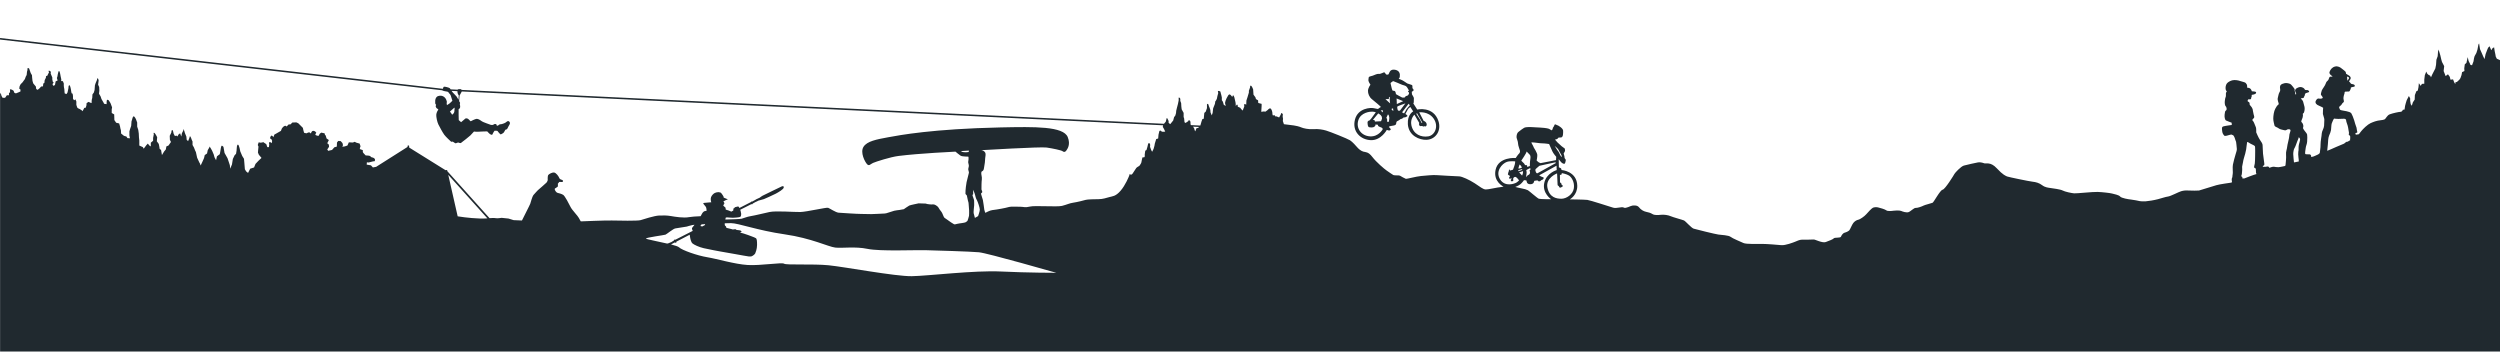 <?xml version="1.0" encoding="UTF-8" standalone="no"?><!DOCTYPE svg PUBLIC "-//W3C//DTD SVG 1.1//EN" "http://www.w3.org/Graphics/SVG/1.1/DTD/svg11.dtd"><svg width="100%" height="100%" viewBox="0 0 1280 180" version="1.1" xmlns="http://www.w3.org/2000/svg" xmlns:xlink="http://www.w3.org/1999/xlink" xml:space="preserve" style="fill-rule:evenodd;clip-rule:evenodd;stroke-linejoin:round;stroke-miterlimit:1.414;">
    <path d="M731.251,69.822c-3.576,0.577 -7.583,-0.969 -8.614,-5.647c-0.741,-3.366 1.542,-5.476 1.542,-5.476l2.451,4.222c0,0 -0.168,0.684 -0.059,1.026c0.114,0.342 0.515,0.685 0.855,0.63c0.345,-0.059 0.687,-0.176 0.972,0.055c0.285,0.228 0.513,0.171 0.855,0c0.342,-0.171 0.171,0.456 0.855,-0.055c0.682,-0.516 0.34,-1.544 -0.168,-2.057c-0.516,-0.514 -1.029,-0.625 -1.029,-0.625l-2.281,-4.393c0,0 4.733,-0.627 7.415,3.252c2.68,3.878 0.652,8.512 -2.794,9.068m-3.537,-7.927l0.515,0.969l-0.404,0.057l-0.739,-1.599l-1.995,-3.079l0.456,-0.228l2.167,3.88Zm-5.875,-7.987c0,0 -1.768,1.941 -1.882,2.283c-0.114,0.342 -1.086,1.879 -1.086,1.879l-1.026,-0.568l3.366,-4.39l0.628,0.796Zm-0.4,-7.527c0,0 -0.399,0 -0.513,0.342c-0.114,0.343 0.285,0.343 0.459,0.685c0.168,0.34 -0.119,0.853 -0.345,1.197c-0.228,0.342 -0.8,0.513 -1.14,0.57c-0.342,0.057 -0.573,0.684 -0.573,0.684c0,0 -1.028,0.229 -1.482,0.057c-0.454,-0.168 -3.134,-1.712 -3.134,-1.712c0,0 -0.116,-1.138 -0.46,-1.481c-0.342,-0.342 -1.084,-0.173 -1.255,-0.342c-0.171,-0.173 -0.34,-0.857 -0.454,-1.197c-0.114,-0.344 -0.456,-2.112 -0.57,-2.454c-0.116,-0.34 0.285,-0.456 0.627,-0.741c0.343,-0.285 0.628,-0.513 0.856,-0.399c0.23,0.114 1.541,0.629 2.169,0.857c0.625,0.226 1.651,0.798 2.28,0.969c0.628,0.172 1.77,0.514 2.053,0.796c0.283,0.288 0.57,0.571 0.743,0.972c0.169,0.399 0.739,1.197 0.739,1.197m-8.954,9.408c0.114,-0.226 0.742,-0.283 0.742,-0.283l0.171,1.255c0,0 -0.285,-0.057 -0.454,-0.228c-0.174,-0.174 -0.561,-0.538 -0.459,-0.744m2.568,-5.359l3.364,1.368l-3.254,1.485l-0.11,-2.853Zm0.343,4.164c0.111,-0.285 4.162,-1.653 4.162,-1.653l-2.794,3.706c0,0 -0.801,0.173 -1.026,-0.114c-0.231,-0.285 -0.456,-1.654 -0.342,-1.939m-3.88,-3.594c-0.059,0.515 0.228,1.941 0.228,1.941c0,0 -0.684,-0.63 -1.028,-0.913c-0.345,-0.287 -1.369,-1.256 -1.369,-1.256c0,0 1.195,-0.057 1.542,-0.057c0.342,0 0.228,-0.913 0.228,-0.913l0.454,-0.228c0,0 0,0.913 -0.055,1.426m-1.71,9.298l0.796,-1.71c0,0 0.344,0.057 0.515,0.739c0.171,0.684 0.283,0.912 0.171,1.482c-0.114,0.573 -0.114,1.312 -0.285,1.542c-0.171,0.228 -0.853,-0.114 -0.853,-0.114c0,0 0.112,-0.744 0.052,-1.086c-0.052,-0.342 -0.396,-0.853 -0.396,-0.853m-1.768,5.702c0,0 -2.055,4.108 -6.616,3.822c-4.493,-0.282 -7.246,-4.105 -5.989,-8.212c1.254,-4.108 6.1,-4.505 7.186,-4.448c1.086,0.055 1.768,0.34 1.768,0.34l-2.283,3.138l-0.91,1.027c0,0 -1.084,0.057 -1.031,1.14c0.059,1.083 0.171,2.224 0.857,2.338c0.687,0.116 2.11,0.34 2.853,-0.456c0.742,-0.799 0.228,-0.972 0.228,-0.972l1.369,0.173c0,0 -0.055,0.571 0.456,0.856c0.515,0.285 1.425,0.57 1.425,0.57l0.687,0.684Zm-0.116,-8.441l-0.97,-0.969c0,0 0.744,-0.231 0.97,-0.112c0.228,0.112 0,1.081 0,1.081m-1.086,1.314c0.461,0.454 0.632,0.967 0.632,0.967c0,0 0.112,0.627 0.112,0.857c0,0.226 -0.514,1.369 -0.514,1.369l-3.079,0.171c0,0 -0.171,-0.288 -0.171,-0.57c0,-0.285 -0.912,-0.285 -0.912,-0.285l2.737,-3.312c0,0 0.741,0.344 1.195,0.803m29.604,3.022c-2.625,-7.702 -10.836,-5.818 -10.836,-5.818l-1.998,-3.136l0.23,-0.459c0,0 0.057,-1.936 0.057,-2.28c0,-0.343 -0.971,-1.882 -0.971,-1.882l-0.112,-1.311c0,0 0.796,-0.459 0.965,-0.742c0.173,-0.285 -0.623,-1.142 -0.623,-1.142c0,0 0.055,-1.252 -0.116,-1.483c-0.171,-0.226 -2.167,-0.741 -2.509,-0.912c-0.342,-0.169 -1.028,-0.63 -1.824,-1.197c-0.796,-0.571 -2.566,-1.198 -2.566,-1.198l0.342,-0.456c0.34,-0.456 0.112,-0.8 0.228,-1.254c0.112,-0.456 -0.116,-1.711 -0.915,-2.283c-0.8,-0.57 -2.223,-0.97 -3.364,-0.456c-1.14,0.513 -1.254,2.054 -1.596,2.223c-0.342,0.174 -0.798,0.117 -1.026,0.06c-0.229,-0.06 -0.628,-0.801 -0.858,-1.027c-0.226,-0.228 -0.739,0 -1.309,0.283c-0.573,0.285 -1.369,0.515 -1.941,0.401c-0.568,-0.116 -2.224,0.685 -2.851,0.91c-0.627,0.231 -1.539,0.343 -1.884,0.63c-0.34,0.285 -0.169,0.627 -0.34,1.48c-0.171,0.858 1.029,2.511 1.029,2.511c0,0 -1.2,1.599 -1.257,3.081c-0.061,1.483 0.685,3.31 1.996,4.334c1.311,1.026 4.789,3.993 4.618,3.993c-0.171,0 -1.48,1.024 -1.48,1.024c0,0 -0.684,-0.054 -2.171,-0.397c-1.48,-0.342 -8.097,-0.171 -9.638,5.873c-1.537,6.049 2.869,10.323 8.158,10.496c5.248,0.171 8.156,-5.248 8.156,-5.248l0.568,0.173c0.572,0.169 0.969,0.224 1.37,-0.23c0.399,-0.456 -0.912,-1.425 -0.912,-1.425c0,0 0.285,-0.285 0.456,-0.399c0.171,-0.114 1.14,-0.114 2.224,-0.4c1.083,-0.285 1.026,-0.686 1.142,-1.254c0.114,-0.57 0,-0.741 0.91,-1.143c0.913,-0.399 1.143,-0.91 1.426,-0.91c0.287,0 0.627,-0.116 0.971,-0.399c0.343,-0.287 0.228,-0.401 0.796,-0.401c0.573,0 0.915,-0.228 1.485,-0.568c0.57,-0.344 -0.912,-1.2 -0.912,-1.2c0,0 1.024,-1.824 1.254,-2.337c0.228,-0.514 1.255,-1.255 1.255,-1.255l1.482,2.281c0,0 -3.079,1.542 -2.737,6.559c0.402,5.859 5.896,8.161 9.636,7.985c4.619,-0.217 7.688,-4.71 5.992,-9.695m466.858,8.858c0,0.579 -0.151,0.83 -0.007,1.019c-0.073,0.042 -0.144,0.08 -0.185,0.112c-0.255,0.158 -0.67,0.411 -1.149,0.691c-0.32,-0.023 -0.511,-0.02 -0.751,0.164c-0.335,0.272 -0.303,0.128 -1.024,0.79c-0.438,0.214 -0.869,0.403 -1.245,0.529c-0.527,0.175 -1.59,0.641 -2.778,1.167c-0.032,0.014 -0.064,0.03 -0.105,0.044c-1.628,0.73 -3.473,1.564 -4.479,1.932c-0.096,-0.08 -0.025,-0.311 -0.025,-0.311c0,0 0.223,-1.742 0.319,-3.113c0.089,-1.364 0.121,-3.175 0.607,-4.322c0.479,-1.145 0.832,-1.913 0.983,-2.835c0.152,-0.923 0.111,-2.629 0.367,-3.386c0.264,-0.758 0.887,-2.192 1.133,-2.407c0.24,-0.212 0.808,-0.013 0.808,-0.013l1.453,0.08c0,0 1.893,-0.067 2.787,-0.092c0.903,-0.029 1.231,0.379 1.222,1.015c-0.007,0.632 0.83,2.233 1.015,3.656c0.182,1.421 0.31,1.676 0.399,2.386c0.096,0.709 -0.376,1.225 0.192,1.421c0.568,0.196 0.456,0.75 0.463,1.473m-1.686,-31.558l0.383,0.13c0.377,0.134 0.856,0.342 0.648,0.819c-0.207,0.481 -0.75,1.183 -0.75,1.183c0,0 -0.169,-0.611 -0.137,-1.067c0.032,-0.454 -0.144,-1.065 -0.144,-1.065m-23.981,32.016c0.054,0.447 -0.377,1.948 -0.625,2.881c-0.231,0.935 -0.119,2.547 -0.167,2.823c-0.057,0.276 -0.217,1.111 -0.185,2.101c0.041,0.985 0.208,2.228 0.265,2.671c0.055,0.444 0.039,0.99 0.039,0.99l-2.459,0.501c-0.089,-0.62 -0.36,-3.384 -0.383,-4.283c-0.025,-0.898 0.294,-2.566 0.607,-2.969c0.312,-0.402 1.181,-2.682 1.373,-3.335c0.184,-0.659 0.839,-1.829 0.791,-2.182c-0.041,-0.356 0.68,0.362 0.744,0.802m-22.308,17.902c-0.741,0.235 -1.357,0.426 -1.654,0.517c-0.814,0.249 -3.017,1.152 -4.686,1.775c-0.495,0.002 -0.958,-0.078 -0.958,-0.078c0.198,-0.568 -0.016,-0.809 -0.393,-0.942c-0.376,-0.13 0.105,-0.554 0.185,-1.377c0.064,-0.821 0.24,-2.288 0.135,-3.086c-0.103,-0.798 0.255,-1.48 0.44,-2.855c0.182,-1.38 0.654,-2.614 1.14,-4.395c0.488,-1.777 0.609,-2.968 0.68,-3.789c0.073,-0.821 0.239,-1.655 0.28,-2.023c0.039,-0.369 0.815,0.073 1.326,0.461c0.494,0.386 2.298,1.054 2.62,1.462c0.326,0.408 0.128,4.404 0.16,5.305c0.023,0.901 -0.089,2.812 -0.16,3.633c-0.08,0.821 -0.568,1.879 -0.271,2.11c0.303,0.232 0.789,0.529 0.789,0.529c0,0 0.048,1.708 0.105,2.153c0.032,0.23 0.15,0.445 0.262,0.6m-355.865,12.655c-2.498,0 -6.142,-0.549 -7.191,-5.64c-1.047,-5.093 4.942,-7.339 4.942,-7.339c0,0 0.249,5.241 0.249,5.69c0,0.449 0.25,0.65 0.499,0.751c0.249,0.1 0.201,0.447 0.5,0.748c0.305,0.298 0.896,-0.051 1.049,-0.149c0.15,-0.1 0.447,-0.2 0.654,-0.499c0.199,-0.299 -0.552,-0.6 -0.552,-0.6c0,0 -0.15,-0.201 -0.15,-0.552c0,-0.347 -0.753,-0.796 -0.753,-0.796l-0.048,-3.845c0,0 0.399,0.1 0.696,-0.098c0.303,-0.201 0.255,-0.801 0.255,-0.801c0,0 2.445,0.45 3.69,1.25c1.255,0.796 2.947,3.293 2.5,6.486c-0.447,3.198 -3.841,5.394 -6.34,5.394m-1.898,-24.563c-0.454,-0.499 -1.316,-2.183 -1.585,-2.49c0.246,0.2 1.15,0.96 1.535,1.393c0.447,0.5 0.748,1.346 1.047,1.797c0.301,0.447 0.853,1.496 0.949,1.697c0.102,0.199 0.102,0.949 -0.048,0.798c-0.153,-0.15 -0.648,-0.898 -0.849,-1.348c-0.2,-0.449 -0.552,-1.297 -1.049,-1.847m-0.8,3.095l-0.098,1.699l-7.942,1.546c0,0 -0.748,-0.351 -0.901,-0.399c-0.146,-0.05 -1.097,-0.951 -1.097,-0.951c0,0 0.402,-1.744 0.349,-2.841c-0.045,-1.102 -1.792,-3.796 -1.792,-3.796c0,0 -0.552,-1.4 -0.853,-1.747c-0.299,-0.351 -0.397,-0.9 -0.397,-0.9c0,0 0.547,0.05 1.25,0.05c0.695,0 2.944,0.447 4.342,0.447c1.396,0 3.494,0.351 3.494,0.351c0,0 1.197,2.595 1.649,3.695c0.449,1.099 1.996,2.846 1.996,2.846m-13.215,0.798c-0.134,0.602 -0.267,2.331 -0.267,2.799l0,1.131l-1.395,0.465c0,0 0.066,-0.732 -0.139,-0.866c-0.197,-0.13 -0.931,-0.067 -0.931,-0.067c0,0 -0.335,-0.798 -0.931,-1.265c-0.597,-0.463 -0.998,-1.063 -0.998,-1.063c0,0 1.133,-1.597 1.468,-2.197c0.331,-0.599 0.666,-1.199 0.865,-1.468c0.198,-0.265 0.397,-0.997 0.397,-0.997c0,0 1.398,1.467 1.664,1.731c0.267,0.267 0.397,1.2 0.267,1.797m-4.661,4.062c0.271,0.465 0.203,0.798 0.203,0.798l-1.531,0.4l-0.134,-0.265c0,0 0.266,-1.065 0.399,-1.332c0.132,-0.264 0.132,-0.534 0.132,-0.534c0,0 0.666,0.466 0.931,0.933m-1.531,1.998l1.998,-0.6l-0.066,0.466l-1.932,0.668l0,-0.534Zm-0.666,3.927c0.269,0.265 1.068,1.266 1.068,1.266c0,0 -0.735,0.799 -1.465,1.198c-0.734,0.399 -5.715,2.497 -8.322,-1.798c-2.463,-4.059 1.065,-7.989 3.528,-8.853c1.531,-0.541 4.258,-0.267 4.258,-0.267l-0.063,0.864c-0.067,0.867 -0.867,2.863 -0.867,2.863c0,0 -0.132,0.666 -0.532,0.666c-0.401,0 -1.131,0.333 -1.131,0.333c0,0 -0.269,-0.598 -0.467,-0.598c-0.199,0 -0.066,0.73 -0.333,1.261c-0.267,0.536 -0.13,0.468 -0.265,0.935c-0.134,0.466 -0.068,0.466 0.333,0.732c0.399,0.265 0.732,0.466 0.732,0.466c0,0 -0.203,0.399 -0.401,0.467c-0.201,0.066 -0.066,0.73 0.198,0.999c0.265,0.265 0.668,-0.534 0.668,-0.534c0,0 0.468,0.534 0.067,0.799c-0.399,0.267 -0.201,0.6 0.068,0.864c0.265,0.269 0.598,0.069 0.931,-0.132c0.333,-0.199 -0.135,-0.732 0.063,-1.266c0.203,-0.531 0.402,-0.531 0.735,-0.73c0.333,-0.2 0.933,0.199 1.197,0.465m2.999,-2.33c-0.139,0.599 -0.401,1.133 -0.401,1.133l-1.53,-1.599l1.997,-0.666c0,0 0.067,0.534 -0.066,1.132m1.729,-1.597c0.069,-0.201 2.064,-1.131 2.064,-1.131l0.066,0.997c0,0 -0.267,0 -0.399,0.2c-0.134,0.199 0.199,0.732 0.199,0.732l0,0.666c0,0.201 -0.397,0.867 -0.796,0.931c-0.402,0.066 -1.266,1.199 -1.266,1.199c0,0 0.066,-0.533 0.264,-1.598c0.197,-1.065 -0.132,-1.996 -0.132,-1.996m5.709,1.581c0,0 -0.402,0.1 -0.653,-0.402c-0.246,-0.497 -0.645,-1.345 -0.146,-1.847c0.5,-0.5 1.846,-1.597 1.846,-1.597l8.19,-1.797l0.2,0.399l-9.437,5.244Zm-11.333,6.99c0,0 1.697,-0.6 2.696,-1.448c0.996,-0.849 1.747,-1.998 1.747,-1.998c0,0 1.297,-0.05 1.348,0.301c0.052,0.349 0.045,1.667 1.749,1.747c2.194,0.1 2.146,-1.699 2.146,-1.699c0,0 1.448,-0.349 1.797,-0.199c0.349,0.151 0.199,0.399 0.5,0.399c0.296,0 0.349,0.151 0.796,-0.102c0.454,-0.246 0.351,-0.447 0.85,-0.598c0.5,-0.15 0.801,-0.399 0.899,-0.848c0.1,-0.449 -0.196,-0.547 -0.798,-0.698c-0.6,-0.151 -1.496,-0.801 -1.496,-0.801l8.885,-4.942l0.098,2.247c0,0 -5.341,1.498 -6.39,6.691c-1.049,5.191 3.546,8.238 3.546,8.238c0,0 -5.542,0 -6.29,-0.251c-0.75,-0.251 -4.947,-3.993 -5.592,-4.342c-0.648,-0.347 -1.998,-0.751 -2.997,-0.899c-1.001,-0.153 -3.494,-0.798 -3.494,-0.798m-161.837,-30.712l-0.531,0.44l-0.905,0.269l-0.541,1.542l-0.365,-0.634l-0.182,-0.816l-0.605,-0.954l3.129,0.153Zm-4.005,-0.196l-0.057,0l0,-0.002l0.057,0.002Zm-375.78,-18.129c-0.004,0.362 0.027,0.745 0.096,0.987c0.134,0.468 0.6,1.2 0.6,1.2l-0.135,2.198c0,0 -0.796,-1.332 -0.997,-1.665c-0.2,-0.333 -1.929,-1.931 -2.33,-2.531c-0.069,-0.101 -0.133,-0.226 -0.197,-0.342l2.963,0.153Zm-2.1,8.908c0.2,-0.196 0.666,-0.666 0.666,-0.333c0,0.335 -0.067,1.2 -0.133,1.863c-0.068,0.669 -0.734,1.401 -1.065,1.535c-0.333,0.133 0,0 -0.399,-0.465c-0.401,-0.47 -0.8,-1.07 -0.8,-1.07c0,0 1.53,-1.327 1.731,-1.53m308.759,84.083c0,0 -14.649,0 -28.363,-0.666c-13.711,-0.668 -37.278,2.265 -45.664,2.397c-8.391,0.134 -34.487,-4.792 -42.608,-5.593c-8.122,-0.798 -21.701,0 -22.766,-0.798c-1.065,-0.8 -12.115,1.065 -18.64,0.664c-6.525,-0.397 -15.844,-3.193 -20.771,-3.994c-4.926,-0.798 -12.918,-3.596 -14.38,-5.06c-0.426,-0.427 -2.034,-0.94 -4.098,-1.472c0.018,-0.009 0.032,-0.015 0.032,-0.015l1.872,-1.013c0,0 0.285,0.153 0.52,0.153c0.087,0 0.171,-0.021 0.228,-0.08c0.183,-0.192 0.094,-0.47 0.094,-0.47l6.803,-3.551c0,0 0.089,0.504 0.19,1.163c0.098,0.662 0.447,2.607 1.243,3.289c0.796,0.686 3.313,1.882 5.738,2.44c2.422,0.568 8.208,1.645 8.489,1.683c2.034,0.27 12.895,2.361 14.749,2.575c0.424,0.046 1.106,-0.022 1.273,-0.089c0.77,-0.285 1.708,-1.099 1.883,-1.521c0.172,-0.424 0.917,-2.139 0.938,-4.292c0.016,-2.155 -0.158,-3.134 -0.538,-3.444c-0.381,-0.303 -1.435,-0.636 -1.989,-0.876c-0.557,-0.239 -3.608,-1.345 -4.365,-1.546c-0.755,-0.199 -1.752,-0.484 -1.752,-0.484l0.016,-0.157c0,0 0.406,-0.002 0.6,-0.171c0.194,-0.169 -0.034,-0.506 -0.381,-0.689c-0.351,-0.178 -2.105,-0.328 -2.105,-0.328c0,0 -0.301,-0.383 -0.71,-0.383l-0.006,0c-0.406,0.006 -1.191,0.141 -1.191,0.141c0,0 -0.26,-0.057 -0.632,-0.187c-0.365,-0.125 -2.661,-0.648 -2.661,-0.648c0,0 -0.091,-0.577 -0.208,-0.725c-0.109,-0.144 -0.378,-0.356 -0.522,-0.474c-0.135,-0.121 -0.098,-0.682 -0.11,-0.833c-0.006,-0.057 0.003,-0.171 0.014,-0.31c1.364,-0.041 2.493,-0.068 3.214,-0.068c3.729,0 13.581,3.731 27.43,5.729c13.846,1.993 22.367,6.388 25.961,6.789c3.594,0.397 10.119,-0.668 16.51,0.664c6.391,1.33 24.232,0.531 29.423,0.664c5.194,0.132 23.168,0.666 27.563,1.067c4.392,0.402 39.677,10.519 39.677,10.519m-39.198,-32.37c0,0.948 -0.878,3.336 -0.878,3.336l-1.633,0.924c0,0 -0.55,-2.014 -0.65,-2.463c-0.101,-0.452 0.223,-3.547 0.273,-3.996c0.05,-0.449 -0.039,-2.178 -0.039,-2.529c0,-0.351 -0.732,-2.096 -0.784,-2.397c-0.016,-0.096 -0.027,0.002 0,-0.436c0.009,-0.107 0.315,-0.189 0.324,-0.308c0.061,-0.848 -0.123,-2.301 -0.123,-2.301c0.15,0.299 0.848,1.498 1.147,2.894c0.301,1.401 0.648,2.051 0.996,2.696c0.352,0.65 1.367,3.631 1.367,4.58m-5.511,3.161c0,0.299 -0.78,2.561 -0.78,2.561c0,0 -0.415,0.486 -0.914,0.734c-0.5,0.249 -1.649,0.399 -2.297,0.5c-0.65,0.098 -1.25,0.148 -2.098,0.349c-0.851,0.2 -1.197,0.351 -1.597,0.2c-0.401,-0.15 -2.745,-1.749 -3.147,-2.093c-0.399,-0.356 -1.298,-0.851 -1.747,-1.204c-0.451,-0.349 -1.097,-2.594 -1.546,-3.045c-0.45,-0.449 -1.35,-1.848 -1.597,-2.297c-0.251,-0.447 -1.25,-1.149 -1.9,-1.398c-0.647,-0.248 -1.496,0 -2.545,-0.148c-1.049,-0.151 -1.448,-0.151 -2.048,-0.399l-3.594,-0.117c0,0 -4.263,0.863 -4.797,1.129c-0.526,0.267 -2.791,1.866 -2.791,1.866c0,0 -1.731,0.333 -2.265,0.399c-0.531,0.069 -1.866,0.201 -2.664,0.404c-0.798,0.196 -3.845,1.277 -4.043,1.277c-0.199,0 -0.865,0.132 -0.865,0.132c-0.39,0.071 -6.876,0.306 -6.876,0.306c0,0 -2.983,-0.091 -5.25,-0.091c-2.263,0 -9.958,-0.545 -11.406,-0.634c-1.448,-0.089 -4.609,-2.254 -5.424,-2.525c-0.816,-0.269 -10.956,2.082 -14.124,2.173c-3.17,0.092 -12.496,-0.723 -15.846,0.003c-3.351,0.72 -7.242,1.719 -9.504,2.082c-2.265,0.363 -3.622,1.086 -4.801,1.359c-0.807,0.185 -5.458,0.333 -8.293,0.406c0.085,-0.483 0.158,-0.937 0.158,-0.937c0,0 0.324,-0.151 0.552,-0.167l0.038,0c0.352,0 2.071,0.206 3.077,0.206c1.047,-0.007 2.874,-0.217 3.227,-0.295c0.352,-0.077 0.696,-0.28 0.769,-0.339c0.073,-0.055 0.308,-0.712 0.285,-1.33c-0.021,-0.609 -0.488,-2.139 -0.488,-2.139l5.649,-2.854c0,0 0.103,0.023 0.436,0.023c0.335,0 0.237,-0.298 0.237,-0.298l1.768,-0.981c0,0 0.23,-0.041 0.328,-0.101c0.096,-0.054 0.486,-0.314 0.837,-0.447c0.347,-0.125 2.461,-0.64 2.855,-0.796c0.404,-0.159 4.817,-2.102 6.094,-2.789c1.285,-0.682 3.905,-2.21 4.049,-3.086c0.098,-0.599 -0.153,-0.748 -0.459,-0.748c-0.146,0 -0.301,0.032 -0.44,0.069c-0.422,0.109 -9.631,4.712 -10.028,4.867c-0.404,0.157 -1.022,0.766 -1.341,0.944c-0.319,0.18 -1.635,0.762 -1.807,0.83c-0.177,0.062 -0.49,0.317 -0.49,0.317l-1.701,0.922c0,0 -0.085,-0.119 -0.212,-0.119c-0.016,0 -0.032,0.002 -0.048,0.007c-0.151,0.034 -0.263,0.305 -0.263,0.305l-5.893,3.022c0,0 -0.157,-0.346 -0.296,-0.515c-0.11,-0.132 -0.263,-0.26 -0.39,-0.26c-0.041,0 -0.078,0.014 -0.112,0.041c-0.057,0.039 -0.103,0.05 -0.146,0.05c-0.034,0 -0.069,-0.007 -0.103,-0.016c-0.034,-0.002 -0.07,-0.007 -0.109,-0.007c-0.014,0 -0.032,0 -0.05,0.003c-0.174,0.013 -0.349,0.123 -0.422,0.207c-0.032,0.039 -0.11,0.048 -0.203,0.048c-0.041,0 -0.082,-0.002 -0.126,-0.002c-0.036,-0.005 -0.07,-0.005 -0.105,-0.005c-0.036,0 -0.07,0 -0.098,0.005c-0.175,0.009 -0.401,0.435 -0.449,0.515c-0.046,0.08 -0.354,0.025 -0.442,0.265c-0.085,0.235 -0.08,0.976 -0.08,0.976l-1.006,0.563c0,0 -0.953,-0.39 -1.325,-0.543c-0.365,-0.152 -1.542,-0.499 -1.542,-0.499c0,0 -0.1,-0.607 -0.091,-0.835c0.007,-0.235 -0.256,-0.344 -0.475,-0.559c-0.223,-0.214 -0.572,-0.469 -0.661,-0.588c-0.082,-0.119 -0.016,-0.255 -0.016,-0.255l0.146,-0.048c0.151,-0.053 0.105,-0.664 0.105,-0.664c0,0 0.499,0 0.317,-0.369c-0.178,-0.37 -0.531,-0.961 -0.531,-0.961l0.155,-0.011c0.15,-0.009 0.663,-0.354 0.96,-0.49c0.299,-0.14 0.595,-0.279 0.825,-0.29c0.229,-0.023 0.374,-0.148 0.172,-0.249c-0.197,-0.098 -1.941,-0.812 -1.941,-0.812c0,0 -0.028,-0.344 -0.121,-0.604c-0.098,-0.267 -0.908,-1.437 -1.166,-1.72c-0.228,-0.26 -0.764,-0.469 -1.395,-0.469c-0.071,0 -0.142,0.002 -0.215,0.006c-0.723,0.057 -1.257,0.174 -1.806,0.486c-0.557,0.31 -1.453,1.145 -1.802,2.128c-0.349,0.985 0.059,2.338 0.059,2.338l0.082,0.242c0,0 -0.05,-0.005 -0.134,-0.005c-0.18,0 -0.532,0.011 -0.915,0.057c-0.558,0.066 -1.909,0.137 -2.664,0.251c-0.761,0.103 -0.241,0.577 -0.1,0.743c0.139,0.171 0.844,1.045 0.96,1.186c0.11,0.144 0.388,0.767 0.354,0.999c-0.037,0.231 0.15,1.013 0.15,1.013c0,0 -0.321,0.153 -0.677,0.205c-0.354,0.05 -0.504,0.062 -0.892,0.347c-0.394,0.283 -0.762,0.826 -0.912,1.172c-0.082,0.18 -0.347,0.659 -0.609,1.141c-2.468,0.109 -4.856,0.262 -5.944,0.481c-2.716,0.54 -7.152,-0.18 -9.236,-0.543c-2.08,-0.363 -3.889,-0.363 -6.154,-0.274c-2.264,0.091 -8.06,1.902 -9.417,2.354c-1.359,0.454 -11.499,0.271 -14.758,0.182c-3.259,-0.091 -15.842,0.452 -15.842,0.452c0,0 -0.545,-0.723 -0.997,-1.72c-0.454,-0.994 -3.475,-4.066 -4.239,-5.597c-0.765,-1.532 -2.911,-5.745 -3.83,-6.278c-0.919,-0.539 -2.144,-0.844 -2.832,-0.997c-0.691,-0.153 -1.378,-1.302 -1.458,-1.763c-0.075,-0.458 0.233,-0.686 0.538,-0.686c0.306,0 0.306,-0.461 0.539,-0.461c0.228,0 0.533,-0.306 0.533,-0.611l0,-1.303l0.459,-0.308c0,0 -0.306,-0.686 1.074,-0.46c1.378,0.232 1.378,-0.764 0.534,-1.07c-0.842,-0.308 -1.147,-0.381 -1.453,-1.149c-0.306,-0.767 -1.533,-2.452 -2.527,-2.603c-0.997,-0.155 -2.527,0.687 -2.988,1.225c-0.461,0.536 -0.305,2.682 -0.305,2.682c0,0 -0.308,0.992 -0.692,1.298c-0.38,0.31 -3.521,3.218 -3.904,3.446c-0.383,0.233 -2.219,2.299 -2.755,2.91c-0.538,0.616 -1.458,3.985 -1.608,4.443c-0.039,0.114 -0.331,0.718 -0.741,1.555l-0.356,0.719c-1.257,2.538 -3.143,6.276 -3.143,6.276l-4.256,-0.18l-2.625,-0.816l-3.533,-0.363c0,0 -2.353,0.363 -2.805,0.183c-0.109,-0.046 -1.298,-0.183 -3.382,-0.021l-21.598,-24.05l0,-0.301l-0.274,-0.306l-0.641,0.101l-18.601,-11.582l-0.092,-1.019l-0.638,-0.101l-0.185,0.815l-16.031,10.162l-1.665,0.315l-0.994,-1.088l-2.176,-0.358l0.091,-1.179l0.906,0.091l2.447,-0.634c0,0 0.764,0.363 0.812,-0.723c0.05,-1.088 -1.9,-1.359 -1.9,-1.359c0,0 -0.725,-0.543 -0.452,-0.543c0.269,0 -0.994,-0.273 -0.994,-0.273l-1.451,-0.092l-1.177,-1.265l-0.271,-0.452l0,-0.994l-1.539,-0.546l0.089,-0.636l0.271,-0.812l-0.452,-1.359l-1.63,-0.452l-0.903,-0.454l-0.906,0.363l-2.084,-0.091l-0.723,1.631l-1.36,0.453l-1.266,0.181l0.361,-0.817l-0.272,-1.085l-0.905,-0.997l-1.268,-0.089l-0.634,0.814l-0.087,2.082l-1.27,0.363l-1.177,1.357l-1.991,0.452l-0.452,-0.723l0.452,-0.634l0.451,-0.723l-0.091,-1.088l-0.812,-0.723l0.361,-0.726l0.451,-0.905l-1.177,-0.816l-0.451,-1.54l-0.361,-0.269l-0.182,-0.814l-1.72,-0.363l-0.725,0.541l-0.723,1.179l-1.268,-0.361l-0.363,-0.453l0.546,-0.815c0,0 -0.52,-0.996 -1.542,-0.996c-1.022,0 -1.177,1.357 -1.177,1.357l-0.906,-0.634l-0.634,0.182l-0.814,0.363l-1.177,-0.272l-0.362,-1.268l-0.272,-1.266l-1.448,-1.45l-0.903,-0.905l-0.997,-0.454l-2.084,0.091l-0.812,0.905l-1.09,0.092l-0.995,1.085c0,0 -0.244,-0.641 -0.996,-0.36c-0.751,0.28 -1.449,1.355 -1.449,1.355l-0.451,1.179l-2.354,1.357l-0.997,0.545l-0.542,1.359c0,0 -0.306,-0.629 -0.726,-0.816c-0.419,-0.19 -0.985,0.757 -0.905,1.268c0.082,0.508 0.634,0.542 0.634,0.542l0.363,0.815l-0.092,1.268c0,0 -0.308,-0.534 -1.088,-0.543c-0.777,-0.011 -0.269,0.994 -0.269,0.994l-0.18,1.54l-0.816,0l-0.545,-1.54l-0.995,-0.634l-0.451,-0.36l-1.36,0.271l-1.085,-0.182l-0.454,1.359l0.362,0.814l-0.18,1.814l-0.093,1.265l0.454,1.086l1.359,1.628l-1.629,1.542l-1.45,1.54l-0.723,1.808l-1.993,0.637l-1.088,2.171l-0.995,-0.814l-0.634,-1.088l-0.271,-3.351l-0.18,-1.988l-0.906,-1.451l-0.996,-2.354c0,0 -0.566,-3.375 -1.18,-3.439c-0.611,-0.066 -0.631,1.9 -0.631,1.9l-0.089,1.177l-0.272,1.63l-0.725,0.726l-0.905,1.899l-0.454,2.808l-0.906,2.174l-0.182,-1.814l-1.177,-3.528l-1.537,-2.718l-0.543,-3.077c0,0 -0.463,-0.605 -0.814,-0.636c-0.356,-0.03 -0.545,1.268 -0.545,1.268l-0.272,1.722l-0.269,1.357l-1.45,1.087l-0.452,1.992l-0.816,-1.54l-0.363,-1.357l-0.814,-1.904c0,0 -1.15,-2.153 -1.266,-2.172c-0.119,-0.018 -0.185,0.452 -0.185,0.452l-0.812,1.362l-0.362,1.717l-1.177,0.816l-0.363,1.54l-0.634,1.446l-1.088,2.356l-0.362,-0.997l-0.358,-0.634l-1.088,-2.356l-0.634,-2.894l-0.363,-0.725l-0.634,-1.631l-0.725,-1.266l0,-1.811l-0.361,-0.725c0,0 -0.602,-1.929 -0.907,-1.9c-0.301,0.028 -0.272,0.634 -0.272,0.634l-0.72,1.809l-0.726,-0.634l-0.184,-1.718l-0.721,-1.721c0,0 -0.536,-2.001 -0.725,-1.992c-0.19,0.007 -0.092,0.634 -0.092,0.634l-0.723,1.358c0,0 -0.239,1.03 -0.319,1.728c-0.1,-0.283 -0.223,-0.554 -0.223,-0.554l-0.365,-1.083l-0.721,0.451l-0.725,1.179l-0.363,-0.453l-0.905,0.18l-0.634,-1.179c0,0 -0.317,-1.948 -0.726,-1.898c-0.408,0.046 -0.451,1.357 -0.451,1.357l-0.814,1.629l0.091,2.082l0.54,1.088l-1.268,1.811l-1.085,0.453l-0.272,1.538l-0.905,1.088l-1.086,1.81l-0.454,-2.627l-0.723,-0.543l-0.18,-1.177l-0.274,-1.357l-0.994,-1.357l0.18,-2.082c0,0 -0.999,-2.139 -1.539,-2.265c-0.541,-0.125 -0.18,0.723 -0.18,0.723l-0.363,1.9l0,1.451l-1.179,0.996l0,1.902l-0.63,-0.364l-0.907,-1.086l-0.815,0.905l-1.268,1.722l-0.454,-0.816l-1.81,-0.814l0,-2.537l-0.178,-1.628l-0.092,-1.993l-0.271,-1.9l-0.545,-1.631l0,-2.082l-0.634,-1.722c0,0 -0.673,-1.471 -1.177,-1.448c-0.502,0.025 -0.814,1.724 -0.814,1.724l-0.274,0.812l-0.18,2.356l-0.541,1.537l-0.362,1.268l0,2.08l0.271,1.451l-1.268,-0.089l-0.543,-0.815l-1.268,-0.364l-1.45,-1.177l-0.087,-1.629l-0.274,-0.994l-0.182,-0.999l-0.449,-1.537l-1.542,-0.363l-0.906,-1.357l-0.088,-2.899l-1.269,-0.725l0,-1.811l0.181,-1.088l-0.817,-2.171l-0.903,-1.446c0,0 -0.299,-0.137 -0.725,-0.274c-0.427,-0.136 -0.361,2.265 -0.361,2.265l-1.268,-0.182l-0.362,-0.723l-0.997,-1.722l-0.454,-1.357l-0.812,-1.357l0.18,-1.629l-0.091,-1.813l-0.543,-1.177l0.272,-2.173c0,0 -0.18,-1.095 -0.543,-1.088c-0.36,0.009 -0.271,0.725 -0.271,0.725l-0.726,1.722l-0.36,1.083l-0.183,2.445l-0.362,1.271l-0.723,0.994l-0.091,1.722l-0.272,1.083l-0.089,1.631l-0.545,-0.18l-0.996,-0.452l-0.995,0.632l-0.091,1.179l-0.363,1.177l-0.723,0.091l-0.905,1.718l-0.272,-0.363l-1.085,-0.723l-0.997,-0.452l-0.362,-0.362l-0.454,-1.362l0,-1.717l-0.452,-1.088l-0.725,0.456l-0.543,-0.816l0,-1.357l-0.182,-1.177l-0.543,-0.274l-0.18,-0.905l-0.181,-1.177c0,0 -0.365,-1.994 -0.725,-1.994c-0.362,0.005 -0.451,0.545 -0.451,0.545l-0.092,1.088l-0.451,2.083l-0.545,0.814l-0.903,-0.363l-0.094,-0.905l-0.089,-1.268l-0.182,-0.906l-0.092,-0.814l0,-1.177l-0.451,-1.177l-0.906,-0.089l0.092,-0.816l-0.361,-1.628c0,0 -0.353,-2.47 -0.725,-2.626c-0.374,-0.157 -0.454,0.541 -0.454,0.541l-0.271,1.088l-0.18,1.085l-0.274,0.815l0.362,1.268l-0.996,0.454l-0.089,0.451l-0.272,1.448l-0.907,0.363l-0.361,-0.905l0.637,-0.723l-0.454,-0.363l-0.274,-1.268l0,-0.997l-0.853,-2.057c0,0 0.456,-1.058 -0.543,-1.359c-0.999,-0.299 -0.271,0.727 -0.271,0.727l-1.049,2.058c0,0 -0.123,-0.302 -0.363,-0.185c-0.237,0.118 -0.18,0.908 -0.18,0.908l-0.634,1.268l-0.18,1.448l-0.545,0.271l-0.18,1.72l-0.272,-0.36l-0.725,0.271l-0.723,0.814l-0.994,0.814l-0.726,-0.453l-0.182,-1.266l-0.995,-1.177l-0.362,-0.454l-0.363,-1.266l-0.18,-1.63l-0.089,-1.269l-0.634,-1.085l-0.634,-1.811c0,0 -0.1,-0.835 -0.725,-0.725c-0.63,0.114 -0.272,0.814 -0.272,0.814l-0.271,0.999l-0.183,1.72l-0.451,0.814l-0.454,1.268l-0.543,0.723l-0.634,0.905l-0.997,0.997l-0.54,1.085l-0.183,1.18l0.632,0.449l0,0.997l-0.994,0.453l-1.357,0.543l-0.817,-0.362l-0.18,-0.452l-0.091,-0.454c0,0 -0.7,-0.641 -1.451,-0.814c-0.745,-0.171 -0.449,0.452 -0.449,0.452l0,1.268l-0.545,0l0,1.313l-1.086,0l-0.905,1.314l-0.725,0l-0.543,0l-0.632,-1.088l0,-0.365l-0.659,-1.174l0,132.56l1280,0l0,-149.21l-1.669,-0.741l-0.552,-1.11l-0.192,-1.111l-0.367,-1.759l-0.278,-1.852l-0.737,0.37l-0.741,1.111l-0.84,-2.037l-0.743,0.741l-0.367,0.833l-0.926,2.408l-0.55,2.589l-0.648,-1.293l-0.839,-1.946l-0.83,-1.85l-0.463,-2.962l-0.367,0.65l-0.463,2.495l-0.559,1.761l-0.928,1.667l-0.279,1.017l-0.271,1.667l-0.743,1.943l-0.831,-0.184l-0.191,-0.557l-0.735,-1.48l-0.463,-1.943l-0.28,1.295l-0.367,1.667l-0.84,0.739l-0.271,2.037l0.089,1.389l-1.207,0.559l-0.278,1.478l-0.552,1.573l-0.559,0.835l-1.295,1.202l-0.645,0l-0.096,0.926l-0.456,-0.463l-0.744,-1.852l-1.293,0.187l-0.374,-1.482l-0.928,-1.296l-1.198,0.926l-1.021,-2.593l0.28,-2.5l-1.111,-2.128l-0.376,-1.295l-0.463,-2.037l-0.919,-3.058l-0.278,1.113l-0.185,2.315l-0.655,1.849l-0.182,2.594l-0.367,1.852l-1.574,3.056l-0.648,1.478l-0.374,-0.833l-1.015,-0.554l-0.558,-0.557l-0.463,-1.019l-0.737,1.854l-0.278,2.222l0,2.13l-1.207,0.091l-0.647,1.017l-0.926,-1.389l-0.183,2.039l-0.376,1.759l-0.735,0.371l-0.743,1.944l-0.096,2.312l-0.926,1.391l-0.552,1.759l-0.559,-0.835l-0.271,-1.756l0,-1.207l-0.655,-1.201l-1.11,2.127l-0.463,1.483l-0.367,1.389l-0.279,1.945l-0.832,0.091c0,0 -0.383,1.061 -1.197,1.061c-0.815,0 -4.074,0.725 -5.527,1.268c-1.446,0.545 -1.899,2.171 -2.716,2.625c-0.814,0.452 -3.074,0.365 -4.799,0.997c-1.717,0.634 -2.891,0.905 -4.976,2.807c-2.012,1.836 -2.427,2.662 -3.346,3.78c-0.568,0.043 -1.142,0.139 -1.325,0.209c-0.344,0.135 -0.823,-0.796 -0.032,-0.898c0.798,-0.105 0.591,-0.347 0.383,-1.223c-0.207,-0.88 -0.073,-1.254 -0.456,-2.107c-0.383,-0.853 -0.47,-1.565 -0.942,-3.038c-0.456,-1.473 -1.11,-3.015 -1.462,-3.599c-0.342,-0.591 -1.462,-0.892 -2.483,-1.122c-1.029,-0.228 -2.858,-0.438 -3.161,-0.671c-0.297,-0.23 -0.466,-0.752 -0.609,-1.181c-0.144,-0.433 0.44,-0.782 0.928,-1.209c0.486,-0.422 0.581,-1.065 1.172,-1.414c0.584,-0.346 0.24,-0.935 0.105,-1.911c-0.128,-0.978 0.543,-2.778 0.543,-2.778c0,0 -0.103,-0.798 0.431,-0.869c0.527,-0.068 1.35,0.005 1.797,-0.055c0.447,-0.057 0.479,-0.513 0.776,-1.003c0.294,-0.49 0.223,-1.022 0.223,-1.022c0,0 0.511,-0.246 1.124,-0.331c0.625,-0.079 1.239,-0.25 0.792,-0.912c-0.454,-0.664 -1.676,-0.413 -1.916,-0.832c-0.233,-0.42 -0.96,-1.141 -0.96,-1.141c0,0 0.401,-0.412 0.759,-1.09c0.368,-0.682 0,-1.357 -0.686,-1.808c-0.696,-0.452 -1.574,-0.967 -1.574,-0.967c0,0 -0.007,-0.721 -0.326,-1.129c-0.328,-0.411 -1.104,-0.851 -1.822,-1.481c-0.71,-0.629 -1.996,-1.455 -3.483,-1.081c-1.475,0.377 -2.331,1.478 -2.803,2.714c-0.47,1.234 1.567,2.322 1.567,2.322c0,0 -0.328,0.228 -1.063,0.142c-0.734,-0.087 -0.759,1.092 -1.133,1.68c-0.377,0.591 -0.992,0.673 -1.303,1.795c-0.303,1.125 -1.788,2.854 -2.052,3.613c-0.265,0.755 -0.632,2.064 -0.32,2.386c0.311,0.321 0.406,0.396 0.767,1.072c0.36,0.677 -1.15,0.875 -1.804,0.688c-0.655,-0.184 -1.239,0.165 -1.734,1.22c-0.495,1.056 0.527,2.008 1.478,2.334c0.942,0.328 2.315,1.145 2.315,1.145c0,0 -0.207,2.552 -0.128,3.172c0.08,0.623 0.735,2.162 0.735,2.885c0.009,0.721 -0.032,1.811 -0.128,3.175c-0.087,1.366 -1.165,2.771 -1.197,3.95c-0.023,1.177 -0.655,3.966 -0.616,5.677c0.041,1.713 -0.399,3.843 -0.367,4.11c0.041,0.264 -0.527,0.789 -0.869,0.926c-0.345,0.134 -2.037,0.987 -2.301,1.021c-0.265,0.037 -0.776,0.292 -1.23,0.263c-0.296,-0.021 0.336,-0.504 -0.456,-1.196c-0.431,-0.378 -2.506,0.133 -2.659,-0.442c-0.087,-0.356 0.032,-1.22 0.128,-1.866c0.095,-0.645 0.216,-1.831 0.552,-2.689c0.342,-0.855 0.421,-2.312 0.415,-3.756c-0.01,-1.444 -0.032,-1.621 -0.479,-2.283c-0.447,-0.666 -1.813,-2.112 -1.702,-2.666c0.103,-0.559 0.272,-0.668 0.064,-1.546c-0.207,-0.874 -0.695,-1.173 -0.919,-1.506c-0.224,-0.333 0.376,-1.311 0.623,-2.155c0.255,-0.846 0.191,-1.288 0.136,-1.733c-0.057,-0.445 0.119,-0.468 0.375,-0.591c0.257,-0.123 0.743,-1.902 0.497,-3.134c-0.256,-1.231 -0.648,-2.173 -0.721,-2.707c-0.071,-0.531 -1.204,-1.646 -1.204,-1.646c0,0 0.422,-0.235 1.053,-0.226c0.632,0.007 0.327,-0.226 0.703,-0.814c0.376,-0.591 0.287,-0.582 0.328,-0.947c0.048,-0.365 0.368,-0.68 0.368,-0.68c0,0 0.51,-0.246 1.293,-0.44c0.791,-0.196 0.654,-0.538 0.137,-1.012c-0.514,-0.475 -1.606,0.12 -1.877,-0.566c-0.272,-0.687 -1.319,-1.092 -1.957,-1.188c-0.648,-0.098 -2.213,0.378 -2.739,1.17c-0.53,0.791 -0.016,1.266 0.255,1.952c0.262,0.684 -0.176,0.744 -0.176,0.744c0,0 -0.319,-0.411 -0.28,-0.776c0.041,-0.367 -0.192,-0.789 -0.249,-1.232c-0.054,-0.442 0.112,-0.465 -0.127,-0.973c-0.247,-0.511 -1.086,-1.394 -1.412,-1.804c-0.32,-0.409 -0.824,-0.794 -1.663,-0.958c-0.83,-0.158 -1.398,-0.358 -2.947,0.207c-1.557,0.564 -1.42,1.626 -1.302,2.514c0.121,0.887 0.064,1.167 -0.374,1.945c-0.44,0.78 -0.504,1.69 -0.807,2.812c-0.304,1.127 0.527,2.643 0.479,3.008c-0.039,0.365 -0.128,0.379 -0.463,0.602c-0.326,0.224 -0.552,0.614 -1.287,1.884c-0.734,1.271 -1.044,3.75 -1.044,5.102c-0.009,1.357 0.527,2.833 0.613,3.453c0.08,0.623 1.424,1.068 1.424,1.068c0,0 1.076,0.668 1.363,0.814c0.288,0.144 1.312,0.369 2.334,0.595c1.021,0.228 1.286,-0.527 1.924,-0.518c0.63,0.007 0.719,-0.006 1.022,0.226c0.297,0.235 0.08,0.621 0.032,0.988c-0.041,0.367 -0.543,1.336 -0.52,2.235c0.032,0.901 -1.028,4.559 -1.076,5.558c-0.048,0.999 -0.753,2.536 -0.568,3.957c0.185,1.419 -0.281,5.451 -0.281,5.451l-0.223,0.39c0,0 -2.539,0.602 -3.433,0.627c-0.903,0.03 -1.646,-0.141 -2.292,-0.239c-0.641,-0.099 -2.356,0.579 -2.356,0.579c0,0 -0.121,-0.89 -1.174,-0.659c-1.054,0.223 -2.149,0.1 -2.149,0.1c0,0 -0.073,-0.531 0.367,-0.591c0.447,-0.059 0.479,-0.515 0.361,-1.402l-0.616,-4.705c-0.121,-0.977 -0.128,-3.773 -0.224,-4.484c-0.088,-0.71 -0.551,-1.462 -1.318,-2.534c-0.775,-1.074 -1.941,-3.902 -1.941,-3.902c0,0 0.064,-2.085 -0.175,-2.594c-0.247,-0.51 -0.664,-1.628 -0.935,-2.314c-0.272,-0.687 -0.894,-1.328 -0.894,-1.328c0,0 0.032,-0.456 0.606,-0.889c0.575,-0.44 0.418,-0.96 0.096,-2.003c-0.31,-1.044 -0.39,-2.294 -0.543,-2.819c-0.159,-0.522 -0.718,-1.35 -1.133,-1.747c-0.415,-0.397 -0.44,-0.574 -0.424,-1.206c0,-0.637 -0.726,-0.719 -0.942,-0.963c-0.215,-0.241 0.232,-1.021 0.232,-1.021l0.894,-0.026c0.894,-0.027 0.488,-0.424 0.623,-0.805c0.128,-0.378 0.303,-0.401 0.255,-0.757c-0.048,-0.353 0.089,-0.734 0.089,-0.734c0,0 1.941,-0.155 2.14,-0.91c0.041,-0.16 0.143,-0.472 -0.096,-0.593c-0.607,-0.304 -2.012,-0.306 -2.012,-0.306l-0.137,-0.342c-0.134,-0.342 -0.39,-0.942 -0.973,-1.229c-0.575,-0.283 -1.294,-0.278 -1.294,-0.278c0,0 -0.064,-0.447 -0.041,-0.99c0.016,-0.543 -0.406,-1.031 -0.734,-1.439c-0.319,-0.411 -2.164,-0.712 -3.02,-1.05c-0.862,-0.339 -2.602,-0.565 -3.656,-0.337c-1.056,0.23 -1.893,0.7 -2.547,1.234c-0.657,0.54 -1.072,1.496 -1.088,2.762c-0.007,1.266 0.679,1.717 0.679,1.717c0,0 -0.478,0.513 -0.494,1.058c-0.026,0.543 0.095,1.433 -0.128,1.823c-0.217,0.39 -0.313,1.033 -0.44,2.134c-0.128,1.097 0.127,2.331 0.424,2.559c0.294,0.233 0.454,0.755 0.518,1.198c0.057,0.444 0,0.723 -0.406,1.044c-0.409,0.324 -0.463,0.605 -0.632,2.071c-0.167,1.467 0.271,2.762 0.664,2.983c0.39,0.219 2.946,1.15 2.946,1.15l0.064,1.165c0,0 -3.729,0.488 -4.418,0.757c-0.686,0.272 -0.718,0.726 -0.485,2.5c0.23,1.774 1.302,2.358 1.302,2.358c0,0 1.076,-0.05 1.669,-0.308c0.598,-0.257 1.756,-0.408 1.756,-0.408l0.958,0.415l0.336,0.5c0.335,0.497 0.67,1.715 0.67,1.715l0.415,1.12c0,0 0.386,2.93 0.393,3.649c0.006,0.725 -0.265,1.48 -0.639,2.705c-0.383,1.22 -1.111,3.936 -1.382,5.323c-0.272,1.391 0.089,4.144 -0.096,4.798c-0.182,0.657 -0.055,1.633 -0.367,2.033c-0.313,0.401 -0.009,1.991 -0.009,1.991c0,0 -0.224,0.292 -0.176,0.339c-0.479,0.064 -6.523,0.917 -7.825,1.351c-1.366,0.453 -8.427,2.625 -8.881,2.716c-0.447,0.091 -3.987,0.091 -5.43,0c-1.446,-0.091 -2.445,0 -3.716,0.363c-1.261,0.36 -5.334,2.533 -6.7,2.714c-1.357,0.184 -3.075,0.816 -5.159,1.359c-2.076,0.543 -4.888,0.997 -6.245,1.086c-1.357,0.091 -2.716,0 -3.074,-0.089c-0.367,-0.092 -3.355,-0.723 -4.53,-0.815c-1.181,-0.091 -4.887,-0.725 -5.526,-1.541c-0.632,-0.815 -3.17,-1.268 -4.16,-1.538c-0.999,-0.271 -4.887,-0.725 -7.339,-0.816c-2.445,-0.091 -10.767,0.816 -12.038,0.725c-1.268,-0.091 -4.712,-0.816 -5.884,-1.448c-1.184,-0.634 -4.983,-1.088 -6.158,-1.268c-1.174,-0.18 -2.803,-0.272 -4.345,-1.448c-1.541,-1.177 -3.259,-1.631 -4.983,-1.809c-1.717,-0.182 -12.131,-2.358 -12.849,-2.63c-0.728,-0.269 -2.27,-0.814 -5.433,-4.251c-3.177,-3.444 -5.526,-2.173 -6.429,-2.536c-0.91,-0.363 -2.267,-0.634 -3.171,-0.454c-0.9,0.178 -5.708,1.177 -7.243,1.631c-1.542,0.451 -4.536,3.711 -4.799,4.256c-0.271,0.54 -4.791,7.914 -6.062,8.094c-1.27,0.182 -4.52,6.422 -5.152,6.691c-0.639,0.274 -3.984,1.086 -4.623,1.449c-0.632,0.362 -3.074,1.27 -3.977,1.177c-0.91,-0.092 -2.628,1.81 -3.713,2.173c-1.095,0.363 -2.988,-0.271 -3.802,-0.632c-0.815,-0.365 -3.627,-0.182 -3.987,-0.093c-0.367,0.093 -2.899,0.362 -3.528,-0.18c-0.641,-0.541 -3.444,-1.36 -4.345,-1.54c-0.912,-0.182 -1.902,-0.091 -2.541,0.18c-0.629,0.274 -2.531,2.265 -3.441,3.351c-0.904,1.085 -3.346,2.716 -4.074,2.805c-0.718,0.091 -1.813,0.725 -2.531,1.633c-0.728,0.905 -1.629,3.35 -2.085,3.804c-0.456,0.449 -1.542,0.995 -2.356,1.177c-0.814,0.178 -1.628,1.357 -1.9,2.078c-0.273,0.727 -3.188,0.269 -3.642,0.812c-0.447,0.54 -2.436,1.284 -4.153,1.918c-1.717,0.631 -5.526,-1.398 -6.158,-1.309c-0.632,0.091 -4.888,0.091 -6.062,0.091c-1.182,0 -2.627,0.727 -3.537,1.088c-0.904,0.358 -4.888,1.902 -6.966,1.719c-2.084,-0.182 -7.243,-0.636 -9.686,-0.636c-2.452,0 -8.338,0.185 -9.695,-0.452c-1.359,-0.634 -5.606,-2.351 -6.605,-3.17c-0.999,-0.814 -4.801,-0.994 -6.247,-1.174c-1.453,-0.18 -11.483,-2.65 -12.658,-3.015c-1.181,-0.361 -4.153,-3.846 -4.967,-4.208c-0.814,-0.363 -5.615,-1.631 -6.788,-2.172c-1.183,-0.547 -3.443,-0.907 -4.983,-0.725c-1.535,0.18 -3.355,0.272 -4.345,-0.362c-0.999,-0.634 -2.077,-0.908 -3.348,-1.177c-1.268,-0.272 -2.627,-1.088 -3.528,-2.265c-0.912,-1.177 -2.541,-0.997 -3.444,-0.905c-0.901,0.091 -3.369,1.658 -4.367,1.021c-0.99,-0.634 -3.634,0.589 -5.447,0.044c-1.813,-0.541 -11.773,-3.802 -13.219,-3.982c-1.443,-0.181 -8.961,-0.272 -8.961,-0.272c0,0 3.898,-2.171 3.802,-6.97c-0.143,-7.515 -8.057,-8.06 -8.057,-8.06c0,0 -0.087,-0.723 -0.361,-0.903c-0.271,-0.182 -0.996,-0.456 -0.996,-0.456l-0.092,-4.162c0,0 0.992,1.265 1.264,1.537c0.28,0.269 0.912,0.816 1.542,0.816c0.638,0 0.727,-1.539 0.816,-1.902c0.087,-0.362 -0.721,-0.903 -0.632,-1.268c0.087,-0.36 -0.456,-2.082 -0.456,-2.082c0,0 0.367,-0.634 0.639,-1.177c0.271,-0.54 -0.183,-1.539 -0.183,-1.539c0,0 -1.085,-0.632 -1.541,-1.086c-0.457,-0.454 -1.629,-1.448 -2.08,-1.902c-0.454,-0.452 -1.271,-1.448 -1.271,-1.448l0.725,-0.181c0,0 0.546,-0.088 0.815,-0.542c0.271,-0.454 0.362,-0.272 1.539,-0.363c1.182,-0.089 1.086,-2.173 1.086,-3.442c0,-1.265 -2.625,-2.805 -2.894,-2.805c-0.272,0 -0.906,-0.545 -1.271,-0.454c-0.36,0.092 -0.36,0.906 -0.814,1.36c-0.452,0.453 -0.36,1.083 -0.36,1.083l-0.634,0.636c0,0 -0.452,-0.451 -1.271,-0.816c-0.812,-0.363 -3.891,-0.632 -4.525,-0.632c-0.634,0 -4.344,-0.271 -5.067,-0.271c-0.726,0 -2.356,0 -3.082,0.36c-0.723,0.36 -1.808,1.268 -2.894,2.082c-1.088,0.817 -1.088,2.447 -0.999,3.079c0.091,0.637 0.728,1.813 0.728,2.897c0,1.088 0.903,3.168 0.992,3.713c0.091,0.542 -0.089,1.177 -0.541,1.539c-0.451,0.363 -1.63,2.171 -1.63,2.171c0,0 -8.872,-0.723 -10.321,6.067c-1.306,6.121 4.076,8.601 4.076,8.601c0,0 -1.993,0.365 -2.992,0.453c-0.999,0.092 -4.614,0.995 -6.067,0.995c-1.446,0 -2.894,-1.357 -5.702,-3.168c-2.807,-1.811 -6.429,-3.442 -7.877,-3.531c-1.448,-0.091 -9.78,-0.451 -11.588,-0.634c-1.811,-0.182 -5.887,0.272 -8.058,0.454c-2.174,0.18 -7.337,1.537 -7.695,1.448c-0.363,-0.091 -2.719,-1.359 -3.079,-1.628c-0.365,-0.271 -2.808,0 -3.442,-0.365c-0.634,-0.362 -2.171,-1.448 -3.348,-2.26c-1.181,-0.814 -5.252,-4.258 -7.335,-6.972c-2.08,-2.719 -3.35,-2.356 -4.62,-2.719c-1.266,-0.362 -2.441,-1.446 -3.075,-2.171c-0.634,-0.728 -2.445,-2.808 -3.71,-3.622c-1.269,-0.816 -10.323,-4.436 -12.225,-4.979c-1.9,-0.542 -3.982,-0.907 -6.518,-0.727c-2.536,0.185 -5.25,-0.449 -6.249,-0.903c-0.995,-0.454 -2.986,-0.906 -3.8,-0.995c-0.819,-0.091 -5.072,-0.636 -5.072,-0.636l-0.543,-1.631l0.089,-1.176l-0.18,-1.088l0.091,-1.264c0,0 -0.256,-0.328 -0.543,-0.545c-0.29,-0.219 -0.545,0.817 -0.545,0.817l-0.814,1.448l-1.268,-0.545l-0.723,0l-0.183,-0.543l-1.083,0l-0.183,-0.723l0,-0.454l-0.091,-0.634c0,0 -0.321,-1.457 -0.905,-1.72c-0.584,-0.26 -1.448,0.817 -1.448,0.817l-1.086,0.812l-0.91,-0.089l-1.266,0.18l0.091,-1.448l0.092,-1.537l0,-1.088l-1.72,-0.454l-0.091,-1.355l-1.086,-0.636l-0.269,-0.908l-0.997,-1.357l-0.182,-2.716c0,0 -0.657,-1.834 -1.177,-1.902c-0.52,-0.062 -0.363,0.818 -0.363,0.818l-0.636,1.811l0,0.903l-0.723,2.443l-0.543,1.633l-0.091,2.171c0,0 -0.636,-0.511 -0.908,-0.36c-0.264,0.15 -0.089,1.266 -0.089,1.266l-0.812,2.082l-0.816,-0.814l-0.452,-0.632l-1.265,-0.545c0,0 0.111,-0.568 -0.185,-0.997c-0.294,-0.431 -0.812,0.726 -0.812,0.726l-0.089,-1.449l-0.094,-0.634l-0.273,-1.177l-0.272,-1.179c0,0 -0.26,-0.823 -0.54,-1.083c-0.283,-0.262 -0.548,0.814 -0.548,0.814c0,0 -0.707,-1.024 -1.172,-1.268c-0.467,-0.244 -0.908,0.454 -0.908,0.454l-0.814,1.448l-0.54,1.268l-0.276,1.175l0.365,1.542l-0.995,-0.637l-0.456,-1.539l-0.54,-0.814l0,-1.36l-0.274,-1.268l-0.363,-1.266c0,0 0.187,-0.629 -0.814,-0.814c-0.999,-0.187 -0.363,0.999 -0.363,0.999l-0.451,1.626l-0.272,1.36l-0.453,0.905l-0.363,0.452l-0.18,1.268l-0.906,2.264l-0.271,2.354l-0.452,1.266l-0.636,-1.537l-0.089,-1.268l-0.452,-1.271l-0.36,-0.812c0,0 -0.05,-0.894 -0.547,-0.996c-0.495,-0.103 -0.363,0.905 -0.363,0.905l0,1.268l-0.634,1.809l-0.725,0.636l-0.18,1.809l-0.089,1.177l-0.726,0.182l-0.451,1.266l-0.543,1.904l-0.1,0.144l-4.835,-0.233c-0.035,-0.255 -0.085,-0.575 -0.135,-0.725c-0.091,-0.274 0.194,-1.204 -0.454,-1.633c-0.648,-0.424 -0.725,0.363 -0.725,0.363l-1.357,0.905l-0.545,-0.363l-0.183,-1.902l-0.266,-0.814l0,-2.08l-0.997,-1.813l-0.18,-1.448l-0.092,-1.72l-0.453,-1.175c0,0 0.235,-1.5 -0.454,-1.633c-0.689,-0.13 -0.361,0.365 -0.361,0.365l0,0.997l-0.36,1.809l-0.456,1.719l-0.449,1.811l-0.094,1.177l-0.365,1.268l-0.629,0.817l-0.454,1.717l-1.496,1.85l-0.107,-0.003l-0.751,-0.67l0,-0.906c0,0 -0.488,-1.099 -0.727,-1.448c-0.231,-0.347 -0.361,0.363 -0.361,0.363l-0.36,1.448l-0.926,1.058l-359.535,-17.345c-0.16,-0.193 -0.395,-0.351 -0.6,-0.383c-0.397,-0.066 -1.396,-0.066 -1.53,0.267c-0.002,0.002 -0.002,0.009 -0.002,0.012l-3.567,-0.183c-0.153,-0.248 -0.308,-0.499 -0.493,-0.627c-0.465,-0.333 -2.395,-0.801 -2.86,-0.732c-0.422,0.057 -0.42,0.705 -0.609,1.076l-226.734,-26.002l0,0.801l226.349,25.961c0.045,0.029 0.052,0.055 0.13,0.091c0.663,0.335 1.728,0.468 2.46,0.6c0.733,0.132 0.669,0.531 1.002,0.867c0.33,0.333 0.597,0.531 0.796,1.065c0.2,0.531 0.866,2.73 0.866,2.73c0,0 -1.065,1.131 -1.466,1.398c-0.399,0.267 -1.33,0.864 -1.33,0.864l-0.134,-0.933l0.068,-0.467c0,0 0.198,-0.265 -0.333,-1.462c-0.531,-1.198 -1.929,-2.463 -4.062,-1.797c-2.13,0.666 -1.464,3.993 -1.464,3.993l0.399,0.532l-0.265,0.668l0.4,0.928l0.864,0.602c0,0 0.201,0.333 0,0.465c-0.201,0.133 -0.864,1.335 -0.933,2.397c-0.066,1.065 0.465,3.727 1.068,4.927c0.597,1.197 2.127,4.062 2.996,5.259c0.862,1.197 3.193,3.261 3.46,3.531c0.265,0.262 0.865,0 0.865,0c0,0 0.666,0.396 1.131,0.727c0.465,0.335 0.666,0.069 1.266,-0.13c0.597,-0.201 0.465,-0.068 1.197,0.13c0.734,0.203 0.8,-0.198 1.131,-0.397c0.333,-0.2 3.795,-2.93 4.329,-3.462c0.531,-0.534 1.863,-1.998 1.863,-1.998c0,0 1.599,0.201 2.598,0.069c0.997,-0.135 4.192,-0.135 4.192,-0.135c0,0 1.266,1.4 1.665,1.53c0.399,0.135 0.867,0.466 1.065,-0.13c0.198,-0.599 0.999,-1.733 0.999,-1.733c0,0 1.464,-0.132 1.596,0.201c0.135,0.331 0.999,1.197 1.332,1.532c0.333,0.331 0.931,-0.266 1.467,-0.533c0.531,-0.267 0.864,-1.401 1.129,-1.665c0.269,-0.267 0.533,-0.066 0.866,-0.402c0.333,-0.33 0.6,-1.197 0.865,-1.596c0.269,-0.399 1.067,-1.464 0.333,-2.196c-0.732,-0.732 -1.33,0.066 -1.93,0.465c-0.599,0.399 -2.198,0.933 -2.664,0.867c-0.465,-0.069 -1.263,0.732 -1.263,0.732l-0.6,-0.066l-0.066,-0.402c-0.066,-0.399 -0.933,-0.6 -1.398,-0.198c-0.468,0.399 -1.266,0.333 -1.665,0.198c-0.399,-0.132 -3.993,-1.398 -4.393,-1.731c-0.399,-0.331 -1.863,-1.33 -2.663,-1.33c-0.799,0 -3.127,1.266 -3.127,1.266c0,0 -0.534,-0.335 -0.999,-0.933c-0.466,-0.599 -1.467,-0.666 -1.731,-0.467c-0.267,0.203 -2.197,1.865 -2.197,1.865l-1.199,-1.065c0,0 -0.066,-1.865 -0.066,-2.465l0,-3.127c0,0 0.531,-0.201 0.732,-0.8c0.198,-0.596 -0.133,-1.795 -0.133,-1.795l0.133,-0.402c0.132,-0.399 -0.468,-1.065 -0.468,-1.065l0.201,-2.862c0,0 0.857,-1.553 1.163,-2.139l359.072,17.319l-0.183,0.789l0.634,1.086l0.632,1.359l-1.266,0.089l-0.636,-0.18l-0.451,-0.452l-0.632,0.181l-0.454,1.902l-0.18,1.989l-0.995,0.273l-0.725,2.354l-0.18,1.086l-0.456,1.63l-0.723,1.448l-0.452,-0.816l-0.634,-1.717c0,0 0.297,-1.49 -0.271,-1.811c-0.568,-0.324 -0.725,0.36 -0.725,0.36l-0.361,1.542l-0.454,1.537l-0.634,0.363l-0.273,1.991c0,0 0.184,1.268 -0.272,1.359c-0.451,0.089 -0.903,0.089 -0.903,0.089c0,0 -0.543,2.265 -0.543,2.536c0,0.272 -0.634,1.266 -0.905,1.631c-0.269,0.36 -1.36,0.723 -1.722,1.268c-0.361,0.54 -1.357,1.989 -1.72,2.625c-0.362,0.632 -0.905,0.994 -1.357,0.632c-0.454,-0.361 -0.274,-0.091 -0.454,0.454c-0.18,0.542 -1.993,5.07 -4.529,7.966c-2.534,2.897 -4.071,2.716 -5.611,3.17c-1.539,0.452 -3.621,1.086 -5.521,1.086c-1.905,0 -5.887,0.091 -6.703,0.363c-0.812,0.271 -4.525,1.176 -6.427,1.448c-1.902,0.271 -3.168,0.996 -5.704,1.628c-2.537,0.634 -13.951,-0.283 -16.394,0.354c-2.447,0.631 -3.35,0.089 -4.89,0.089c-1.539,0 -4.799,-0.181 -5.704,0.089c-0.905,0.271 -2.99,0.725 -4.073,0.907c-1.088,0.181 -3.442,0.634 -4.619,0.723c-1.179,0.092 -3.539,1.396 -3.539,1.396c0,0 -0.354,-0.67 -0.534,-1.576c-0.18,-0.908 -0.456,-3.893 -0.728,-4.981c-0.175,-0.705 -0.629,-1.893 -0.973,-3.216c-0.026,-0.105 0.289,-0.463 0.474,-0.577c0.511,-0.319 -0.233,-1.341 -0.233,-1.667c0,-1.086 0.009,-3.863 0.192,-5.129c0.178,-1.271 -0.454,-2.628 -0.272,-3.533c0.178,-0.905 0.543,-0.363 0.995,-1.088c0.451,-0.723 0.271,-1.083 0.636,-2.805c0.361,-1.72 0.178,-2.536 0.541,-4.885c0.362,-2.356 -2.172,-2.63 -2.172,-2.63c0,0 30.434,-1.809 33.422,-1.355c2.988,0.449 7.574,1.362 8.208,1.905c0.634,0.542 1.357,0.453 1.9,-0.363c0.545,-0.814 2.274,-3.027 0.725,-6.881c-2.228,-5.547 -16.717,-5.339 -34.372,-4.956c-34.84,0.76 -51.729,3.962 -57.613,5.047c-5.887,1.086 -10.776,1.991 -12.587,4.888c-1.811,2.899 0.725,7.699 1.811,8.874c1.09,1.177 1.633,0 3.079,-0.634c1.45,-0.634 8.851,-3.038 13.063,-3.569c10.61,-1.337 29.15,-2.21 29.15,-2.21c0,0 1.626,1.45 2.577,2.052c0.949,0.598 3.843,0.415 3.994,0.516c0.148,0.1 0.1,1.099 0.1,1.446c0,0.351 -0.251,1.199 -0.15,1.649c0.098,0.449 0.396,1.45 0.298,1.797c-0.1,0.349 -0.248,1.049 -0.298,1.448c-0.053,0.399 0.449,1.697 0.349,1.898c-0.101,0.2 -0.949,3.845 -1.2,4.844c-0.164,0.65 -0.609,3.87 -0.573,5.877c0.005,0.185 0.308,0.538 0.452,0.632c0.287,0.198 0.347,0.598 0.39,0.928c0.148,1.15 0.632,2.646 0.732,3.097c0.098,0.45 0.199,3.196 0.299,3.894c0.098,0.7 -0.053,2.495 -0.053,2.796m-0.047,-33.403c0,0 -0.051,0.65 -0.199,0.75c-0.15,0.1 -2.164,0.214 -3.097,-0.05c-0.196,-0.055 -0.855,-0.447 -0.855,-0.447l4.151,-0.253Zm-135.089,38.074l-1.453,0.773l-0.992,-0.235c0,0 0.315,-0.415 0.65,-0.846c0.561,-0.032 1.152,-0.062 1.765,-0.094c0.019,0.228 0.03,0.402 0.03,0.402m-5.417,-0.071c-0.44,0.52 -0.989,1.188 -1.206,1.535c-0.322,0.506 0.319,1.562 0.319,1.562l-8.833,4.5c0,0 0.032,0.014 -0.014,0.014c-0.036,0 -0.123,-0.007 -0.319,-0.039c-0.032,-0.005 -0.057,-0.007 -0.082,-0.007c-0.367,0 -0.399,0.449 -0.399,0.449l-1.615,1.018c0,0 -0.039,-0.057 -0.118,-0.057c-0.035,0 -0.083,0.015 -0.14,0.052c-0.171,0.114 -0.926,0.493 -1.231,0.518c-0.007,0.002 -0.164,0.032 -0.395,0.054c-4.862,-1.138 -10.806,-2.237 -10.806,-2.565c0,-0.534 9.322,-1.731 9.988,-1.996c0.665,-0.265 3.991,-3.065 5.058,-3.195c1.065,-0.135 5.859,-0.935 5.859,-0.935c0,0 1.594,-0.532 2.926,-0.799c0.162,-0.032 0.514,-0.068 1.008,-0.109m-106.036,-3.296c-1.211,0.076 -2.525,0.119 -3.802,0.082c-5.652,-0.164 -11.418,-1.126 -11.418,-1.126l-4.823,-21.268l20.043,22.312Z" style="fill:#20292F;fill-rule:nonzero;"/>
</svg>